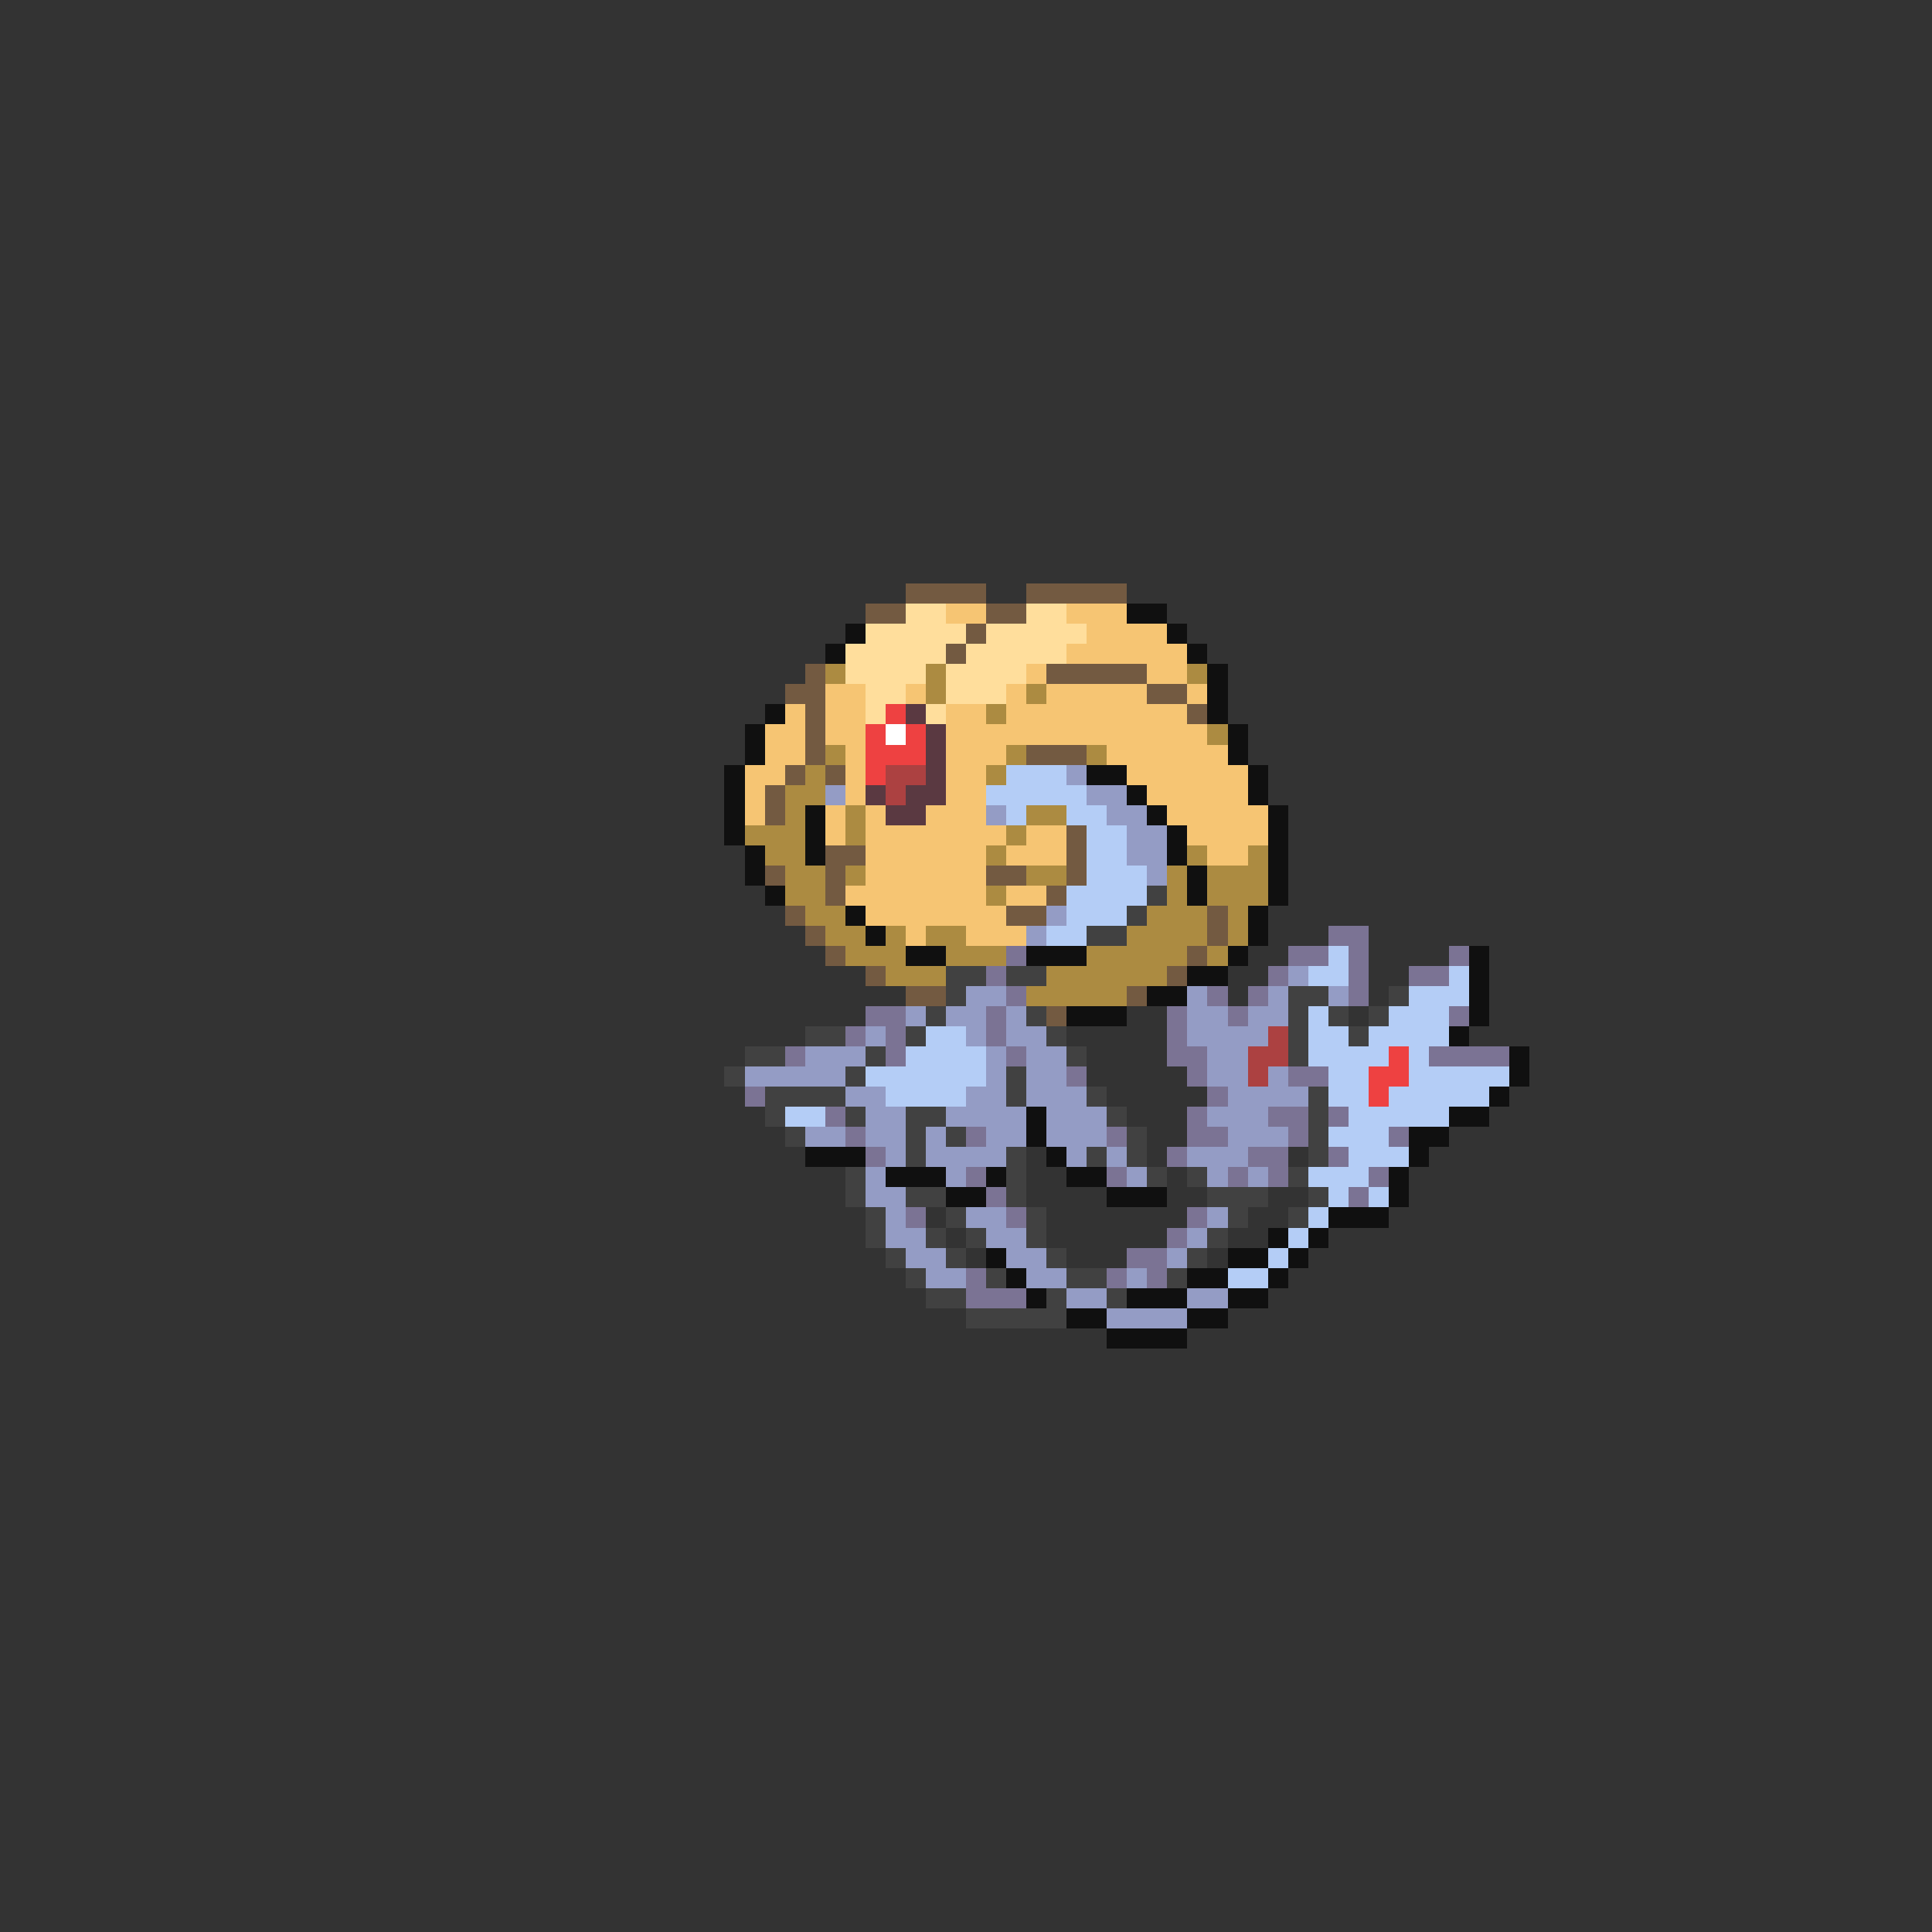 <svg xmlns="http://www.w3.org/2000/svg" viewBox="0 -0.5 96 96" shape-rendering="crispEdges">
<rect x="0" y="-0.5" width="96" height="96" fill="#333333" stroke="none"/>
<path stroke="#735a41" d="M45 29h4M51 29h5M43 30h2M49 30h2M48 31h1M47 32h1M40 33h1M52 33h5M39 34h2M57 34h2M40 35h1M59 35h1M40 36h1M40 37h1M51 37h3M39 38h1M41 38h1M38 39h1M38 40h1M53 41h1M41 42h2M53 42h1M38 43h1M41 43h1M49 43h2M53 43h1M41 44h1M52 44h1M39 45h1M50 45h2M60 45h1M40 46h1M60 46h1M41 47h1M59 47h1M43 48h1M58 48h1M45 49h2M56 49h1M52 50h1" />
<path stroke="#ffde9c" d="M45 30h2M51 30h2M43 31h5M49 31h5M42 32h5M48 32h5M42 33h4M47 33h4M43 34h2M47 34h3M43 35h1M46 35h1" />
<path stroke="#f6c573" d="M47 30h2M53 30h3M54 31h4M53 32h6M51 33h1M57 33h2M41 34h2M45 34h1M50 34h1M52 34h5M59 34h1M39 35h1M41 35h2M47 35h2M50 35h9M38 36h2M41 36h2M47 36h13M38 37h2M42 37h1M47 37h3M55 37h6M37 38h2M42 38h1M47 38h2M56 38h6M37 39h1M42 39h1M47 39h2M57 39h5M37 40h1M41 40h1M43 40h1M46 40h3M58 40h5M41 41h1M43 41h7M51 41h2M59 41h4M43 42h6M50 42h3M60 42h2M43 43h6M42 44h7M50 44h2M43 45h7M45 46h1M48 46h3" />
<path stroke="#101010" d="M56 30h2M42 31h1M58 31h1M41 32h1M59 32h1M60 33h1M60 34h1M38 35h1M60 35h1M37 36h1M61 36h1M37 37h1M61 37h1M36 38h1M54 38h2M62 38h1M36 39h1M56 39h1M62 39h1M36 40h1M40 40h1M57 40h1M63 40h1M36 41h1M40 41h1M58 41h1M63 41h1M37 42h1M40 42h1M58 42h1M63 42h1M37 43h1M59 43h1M63 43h1M38 44h1M59 44h1M63 44h1M42 45h1M62 45h1M43 46h1M62 46h1M45 47h2M51 47h3M61 47h1M73 47h1M59 48h2M73 48h1M57 49h2M73 49h1M53 50h3M73 50h1M72 51h1M75 52h1M75 53h1M74 54h1M51 55h1M72 55h2M51 56h1M70 56h2M40 57h3M52 57h1M70 57h1M44 58h3M49 58h1M53 58h2M69 58h1M47 59h2M55 59h3M69 59h1M66 60h3M63 61h1M65 61h1M49 62h1M61 62h2M64 62h1M50 63h1M59 63h2M63 63h1M51 64h1M56 64h3M61 64h2M53 65h2M59 65h2M55 66h4" />
<path stroke="#ac8b41" d="M41 33h1M46 33h1M59 33h1M46 34h1M51 34h1M49 35h1M60 36h1M41 37h1M50 37h1M54 37h1M40 38h1M49 38h1M39 39h2M39 40h1M42 40h1M51 40h2M37 41h3M42 41h1M50 41h1M38 42h2M49 42h1M59 42h1M62 42h1M39 43h2M42 43h1M51 43h2M58 43h1M60 43h3M39 44h2M49 44h1M58 44h1M60 44h3M40 45h2M57 45h3M61 45h1M41 46h2M44 46h1M46 46h2M56 46h4M61 46h1M42 47h3M47 47h3M54 47h5M60 47h1M44 48h3M52 48h6M51 49h5" />
<path stroke="#ee4141" d="M44 35h1M43 36h1M45 36h1M43 37h3M43 38h1M69 52h1M68 53h2M68 54h1" />
<path stroke="#5a3941" d="M45 35h1M46 36h1M46 37h1M46 38h1M43 39h1M45 39h2M44 40h2" />
<path stroke="#ffffff" d="M44 36h1" />
<path stroke="#ac4141" d="M44 38h2M44 39h1M63 51h1M62 52h2M62 53h1" />
<path stroke="#b4cdf6" d="M50 38h3M49 39h5M50 40h1M53 40h2M54 41h2M54 42h2M54 43h3M53 44h4M53 45h3M52 46h2M66 47h1M65 48h2M72 48h1M70 49h3M65 50h1M69 50h3M46 51h2M65 51h2M68 51h4M45 52h4M65 52h4M70 52h1M43 53h6M66 53h2M70 53h5M44 54h4M66 54h2M69 54h5M39 55h2M67 55h5M66 56h3M67 57h3M65 58h3M66 59h1M68 59h1M65 60h1M64 61h1M63 62h1M61 63h2" />
<path stroke="#949cc5" d="M53 38h1M41 39h1M54 39h2M49 40h1M55 40h2M56 41h2M56 42h2M57 43h1M52 45h1M51 46h1M64 48h1M48 49h2M59 49h1M63 49h1M66 49h1M45 50h1M47 50h2M50 50h1M59 50h2M62 50h2M43 51h1M48 51h1M50 51h2M59 51h4M40 52h3M49 52h1M51 52h2M60 52h2M37 53h5M49 53h1M51 53h2M60 53h2M63 53h1M42 54h2M48 54h2M51 54h3M61 54h4M43 55h2M47 55h4M52 55h3M60 55h3M40 56h2M43 56h2M46 56h1M49 56h2M52 56h3M61 56h3M44 57h1M46 57h4M53 57h1M55 57h1M59 57h3M43 58h1M47 58h1M56 58h1M60 58h1M62 58h1M43 59h2M44 60h1M48 60h2M60 60h1M44 61h2M49 61h2M59 61h1M45 62h2M50 62h2M58 62h1M46 63h2M51 63h2M56 63h1M53 64h2M59 64h2M55 65h4" />
<path stroke="#414141" d="M57 44h1M56 45h1M54 46h2M47 48h2M50 48h2M47 49h1M64 49h2M69 49h1M46 50h1M51 50h1M64 50h1M66 50h1M68 50h1M40 51h2M45 51h1M52 51h1M64 51h1M67 51h1M37 52h2M43 52h1M53 52h1M64 52h1M36 53h1M42 53h1M50 53h1M38 54h4M50 54h1M54 54h1M65 54h1M38 55h1M42 55h1M45 55h2M55 55h1M65 55h1M39 56h1M45 56h1M47 56h1M56 56h1M65 56h1M45 57h1M50 57h1M54 57h1M56 57h1M65 57h1M42 58h1M50 58h1M57 58h1M59 58h1M64 58h1M42 59h1M45 59h2M50 59h1M60 59h3M65 59h1M43 60h1M47 60h1M51 60h1M61 60h1M64 60h1M43 61h1M46 61h1M48 61h1M51 61h1M60 61h1M44 62h1M47 62h1M52 62h1M59 62h1M45 63h1M49 63h1M53 63h2M58 63h1M46 64h2M52 64h1M55 64h1M48 65h5" />
<path stroke="#7b7394" d="M66 46h2M50 47h1M64 47h2M67 47h1M72 47h1M49 48h1M63 48h1M67 48h1M70 48h2M50 49h1M60 49h1M62 49h1M67 49h1M43 50h2M49 50h1M58 50h1M61 50h1M72 50h1M42 51h1M44 51h1M49 51h1M58 51h1M39 52h1M44 52h1M50 52h1M58 52h2M71 52h4M53 53h1M59 53h1M64 53h2M37 54h1M60 54h1M41 55h1M59 55h1M63 55h2M66 55h1M42 56h1M48 56h1M55 56h1M59 56h2M64 56h1M69 56h1M43 57h1M58 57h1M62 57h2M66 57h1M48 58h1M55 58h1M61 58h1M63 58h1M68 58h1M49 59h1M67 59h1M45 60h1M50 60h1M59 60h1M58 61h1M56 62h2M48 63h1M55 63h1M57 63h1M48 64h3" />
</svg>